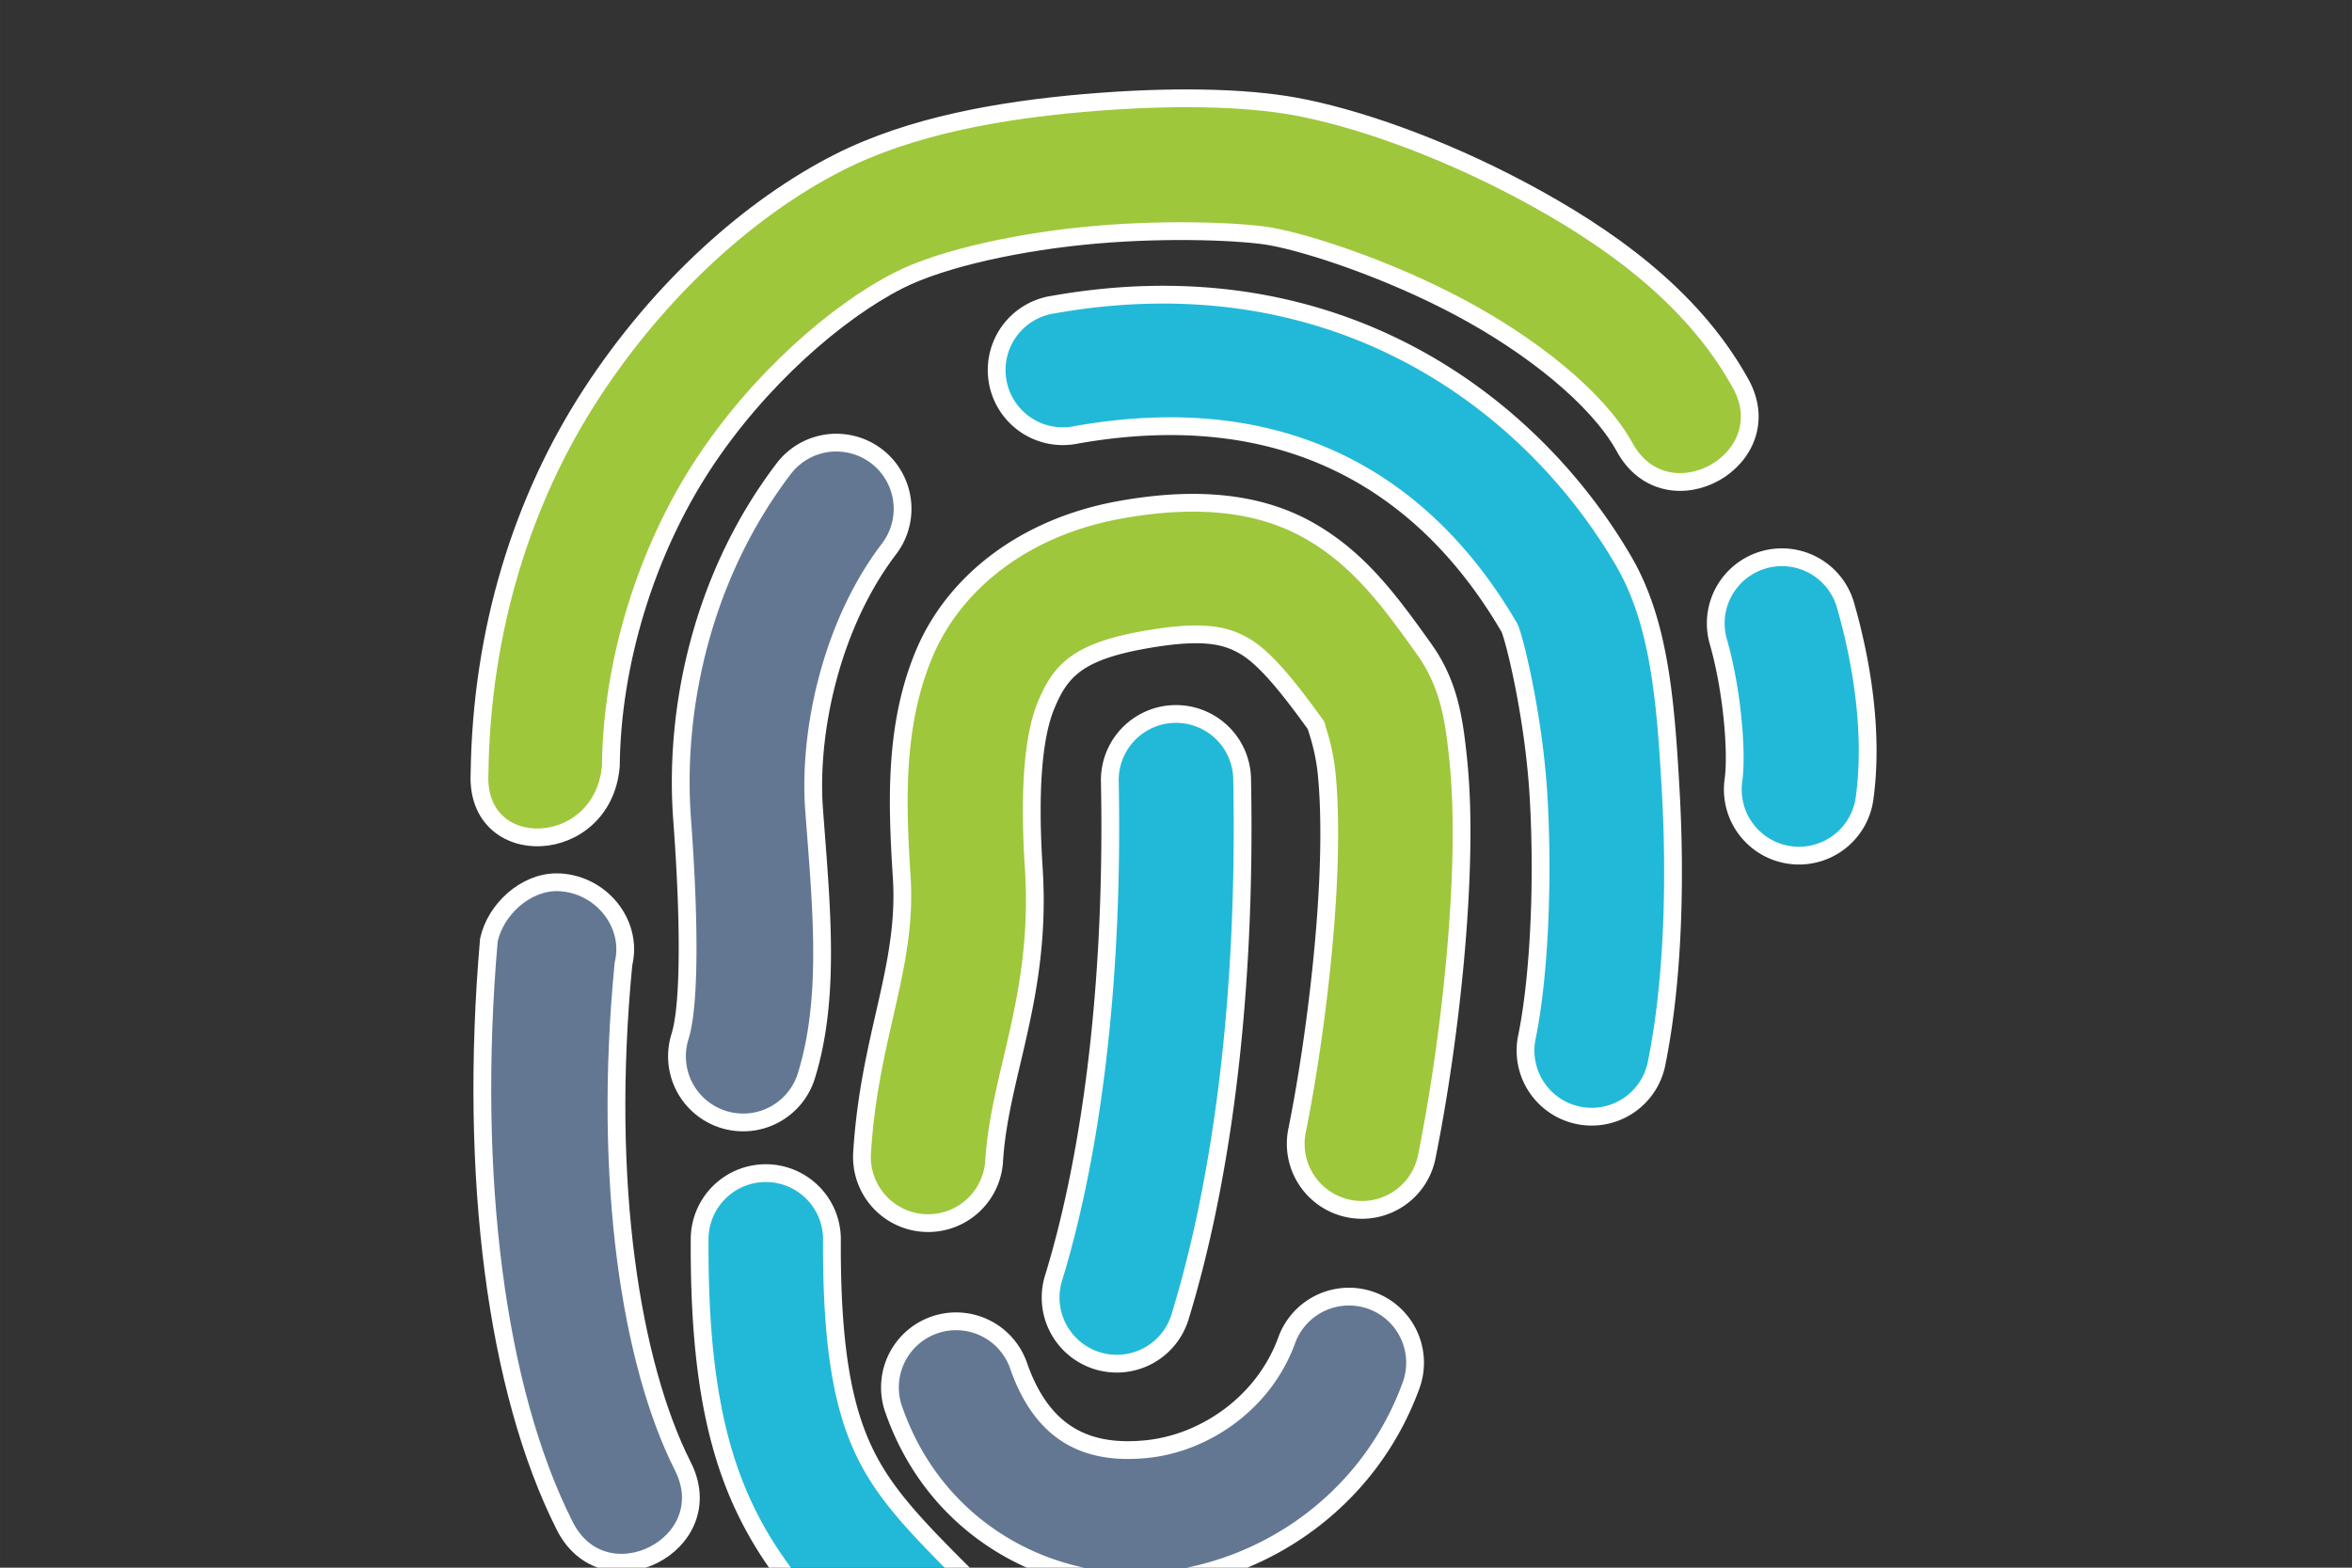 <?xml version="1.0" encoding="UTF-8" standalone="no"?>
<!-- Created with Inkscape (http://www.inkscape.org/) -->

<svg
   xmlns:dc="http://purl.org/dc/elements/1.1/"
   xmlns:cc="http://creativecommons.org/ns#"
   xmlns:rdf="http://www.w3.org/1999/02/22-rdf-syntax-ns#"
   xmlns:svg="http://www.w3.org/2000/svg"
   xmlns="http://www.w3.org/2000/svg"
   xmlns:sodipodi="http://sodipodi.sourceforge.net/DTD/sodipodi-0.dtd"
   xmlns:inkscape="http://www.inkscape.org/namespaces/inkscape"
   width="300"
   height="200"
   viewBox="0 0 79.375 52.917"
   version="1.1"
   id="svg8"
   sodipodi:docname="authentication.svg"
   inkscape:version="0.92.3 (2405546, 2018-03-11)">
  <rect x="0" y="0" width="79.375" height="52.917" fill="#333333" stroke="none"/>
  <defs
     id="defs2">
    <inkscape:perspective
       sodipodi:type="inkscape:persp3d"
       inkscape:vp_x="0 : 26.458334 : 1"
       inkscape:vp_y="0 : 1000 : 0"
       inkscape:vp_z="79.374998 : 26.458334 : 1"
       inkscape:persp3d-origin="39.687499 : 17.638889 : 1"
       id="perspective929" />
    <clipPath
       clipPathUnits="userSpaceOnUse"
       id="clipPath8857">
      <rect
         style="opacity:1;fill:#637792;fill-opacity:1;fill-rule:nonzero;stroke:none;stroke-width:0.6;stroke-linecap:round;stroke-linejoin:round;stroke-miterlimit:4;stroke-dasharray:none;stroke-opacity:1"
         id="rect8859"
         width="45.121"
         height="26.553"
         x="27.12"
         y="255.564" />
    </clipPath>
  </defs>
  <sodipodi:namedview
     id="base"
     pagecolor="#ffffff"
     bordercolor="#666666"
     borderopacity="1.0"
     inkscape:pageopacity="0.0"
     inkscape:pageshadow="2"
     inkscape:zoom="2.8"
     inkscape:cx="122.36785"
     inkscape:cy="86.60146"
     inkscape:document-units="mm"
     inkscape:current-layer="layer1"
     showgrid="false"
     units="px"
     inkscape:measure-start="260.872,98.995"
     inkscape:measure-end="260.872,122.228"
     showguides="true"
     inkscape:guide-bbox="true"
     inkscape:window-width="1920"
     inkscape:window-height="1043"
     inkscape:window-x="0"
     inkscape:window-y="1080"
     inkscape:window-maximized="1"
     inkscape:snap-global="false" />
  <g
     inkscape:label="Layer 1"
     inkscape:groupmode="layer"
     id="layer1"
     transform="translate(0,-244.083)">
    <path
       style="color:#000000;font-style:normal;font-variant:normal;font-weight:normal;font-stretch:normal;font-size:medium;line-height:normal;font-family:sans-serif;font-variant-ligatures:normal;font-variant-position:normal;font-variant-caps:normal;font-variant-numeric:normal;font-variant-alternates:normal;font-feature-settings:normal;text-indent:0;text-align:start;text-decoration:none;text-decoration-line:none;text-decoration-style:solid;text-decoration-color:#000000;letter-spacing:normal;word-spacing:normal;text-transform:none;writing-mode:lr-tb;direction:ltr;text-orientation:mixed;dominant-baseline:auto;baseline-shift:baseline;text-anchor:start;white-space:normal;shape-padding:0;clip-rule:nonzero;display:inline;overflow:visible;visibility:visible;opacity:1;isolation:auto;mix-blend-mode:normal;color-interpolation:sRGB;color-interpolation-filters:linearRGB;solid-color:#000000;solid-opacity:1;vector-effect:none;fill:#22b9d8;fill-opacity:1;fill-rule:nonzero;stroke:#ffffff;stroke-width:0.6;stroke-linecap:round;stroke-linejoin:round;stroke-miterlimit:4;stroke-dasharray:none;stroke-dashoffset:0;stroke-opacity:1;color-rendering:auto;image-rendering:auto;shape-rendering:auto;text-rendering:auto;enable-background:accumulate"
       d="m 39.609,268.184 a 2.233,2.233 0 0 0 -2.154,2.307 c 0.146,7.593 -0.816,13.19 -1.887,16.691 a 2.233,2.233 0 1 0 4.27,1.305 c 1.238,-4.05 2.236,-10.073 2.082,-18.082 a 2.233,2.233 0 0 0 -2.311,-2.221 z"
       id="path3541"
       inkscape:connector-curvature="0" />
    <path
       style="color:#000000;font-style:normal;font-variant:normal;font-weight:normal;font-stretch:normal;font-size:medium;line-height:normal;font-family:sans-serif;font-variant-ligatures:normal;font-variant-position:normal;font-variant-caps:normal;font-variant-numeric:normal;font-variant-alternates:normal;font-feature-settings:normal;text-indent:0;text-align:start;text-decoration:none;text-decoration-line:none;text-decoration-style:solid;text-decoration-color:#000000;letter-spacing:normal;word-spacing:normal;text-transform:none;writing-mode:lr-tb;direction:ltr;text-orientation:mixed;dominant-baseline:auto;baseline-shift:baseline;text-anchor:start;white-space:normal;shape-padding:0;clip-rule:nonzero;display:inline;overflow:visible;visibility:visible;opacity:1;isolation:auto;mix-blend-mode:normal;color-interpolation:sRGB;color-interpolation-filters:linearRGB;solid-color:#000000;solid-opacity:1;vector-effect:none;fill:#9ec73c;fill-opacity:1;fill-rule:nonzero;stroke:#ffffff;stroke-width:0.6;stroke-linecap:round;stroke-linejoin:round;stroke-miterlimit:4;stroke-dasharray:none;stroke-dashoffset:0;stroke-opacity:1;color-rendering:auto;image-rendering:auto;shape-rendering:auto;text-rendering:auto;enable-background:accumulate"
       d="m 41.275,261.104 c -1.062,-0.108 -2.222,-0.039 -3.479,0.188 -3.269,0.589 -5.62,2.488 -6.613,4.875 -0.993,2.387 -0.918,4.942 -0.752,7.518 0.196,3.047 -1.09,5.354 -1.336,9.287 a 2.233,2.233 0 1 0 4.457,0.279 c 0.181,-2.891 1.611,-5.579 1.336,-9.854 -0.154,-2.391 -0.06,-4.366 0.418,-5.516 0.478,-1.15 1.053,-1.794 3.281,-2.195 1.953,-0.352 2.742,-0.173 3.381,0.188 0.639,0.36 1.38,1.204 2.457,2.711 -0.067,-0.094 0.24,0.586 0.344,1.584 0.103,0.998 0.115,2.317 0.047,3.73 -0.136,2.827 -0.583,6.059 -1.033,8.299 a 2.233,2.233 0 1 0 4.377,0.881 c 0.5,-2.484 0.965,-5.841 1.115,-8.965 0.075,-1.562 0.075,-3.058 -0.064,-4.404 -0.14,-1.346 -0.308,-2.54 -1.152,-3.721 -1.132,-1.583 -2.181,-3.038 -3.898,-4.006 -0.859,-0.484 -1.823,-0.771 -2.885,-0.879 z"
       id="path3541-6"
       inkscape:connector-curvature="0" />
    <path
       style="color:#000000;font-style:normal;font-variant:normal;font-weight:normal;font-stretch:normal;font-size:medium;line-height:normal;font-family:sans-serif;font-variant-ligatures:normal;font-variant-position:normal;font-variant-caps:normal;font-variant-numeric:normal;font-variant-alternates:normal;font-feature-settings:normal;text-indent:0;text-align:start;text-decoration:none;text-decoration-line:none;text-decoration-style:solid;text-decoration-color:#000000;letter-spacing:normal;word-spacing:normal;text-transform:none;writing-mode:lr-tb;direction:ltr;text-orientation:mixed;dominant-baseline:auto;baseline-shift:baseline;text-anchor:start;white-space:normal;shape-padding:0;clip-rule:nonzero;display:inline;overflow:visible;visibility:visible;opacity:1;isolation:auto;mix-blend-mode:normal;color-interpolation:sRGB;color-interpolation-filters:linearRGB;solid-color:#000000;solid-opacity:1;vector-effect:none;fill:#22b9d8;fill-opacity:1;fill-rule:nonzero;stroke:#ffffff;stroke-width:0.6;stroke-linecap:round;stroke-linejoin:round;stroke-miterlimit:4;stroke-dasharray:none;stroke-dashoffset:0;stroke-opacity:1;color-rendering:auto;image-rendering:auto;shape-rendering:auto;text-rendering:auto;enable-background:accumulate"
       d="m 39.031,254.031 c -1.113,0.012 -2.276,0.119 -3.488,0.334 a 2.233,2.233 0 1 0 0.777,4.396 c 7.926,-1.403 12.274,2.486 14.615,6.504 0.142,0.245 0.835,2.965 0.992,5.771 0.158,2.806 0.022,5.971 -0.389,8.016 a 2.233,2.233 0 1 0 4.377,0.881 c 0.539,-2.679 0.643,-6.036 0.469,-9.146 -0.175,-3.111 -0.389,-5.705 -1.592,-7.77 -2.643,-4.537 -7.972,-9.073 -15.762,-8.986 z"
       id="path3541-6-1"
       inkscape:connector-curvature="0" />
    <path
       style="color:#000000;font-style:normal;font-variant:normal;font-weight:normal;font-stretch:normal;font-size:medium;line-height:normal;font-family:sans-serif;font-variant-ligatures:normal;font-variant-position:normal;font-variant-caps:normal;font-variant-numeric:normal;font-variant-alternates:normal;font-feature-settings:normal;text-indent:0;text-align:start;text-decoration:none;text-decoration-line:none;text-decoration-style:solid;text-decoration-color:#000000;letter-spacing:normal;word-spacing:normal;text-transform:none;writing-mode:lr-tb;direction:ltr;text-orientation:mixed;dominant-baseline:auto;baseline-shift:baseline;text-anchor:start;white-space:normal;shape-padding:0;clip-rule:nonzero;display:inline;overflow:visible;visibility:visible;opacity:1;isolation:auto;mix-blend-mode:normal;color-interpolation:sRGB;color-interpolation-filters:linearRGB;solid-color:#000000;solid-opacity:1;vector-effect:none;fill:#9ec73c;fill-opacity:1;fill-rule:nonzero;stroke:#ffffff;stroke-width:0.6;stroke-linecap:round;stroke-linejoin:round;stroke-miterlimit:4;stroke-dasharray:none;stroke-dashoffset:0;stroke-opacity:1;color-rendering:auto;image-rendering:auto;shape-rendering:auto;text-rendering:auto;enable-background:accumulate"
       d="m 36.609,247.557 c -2.839,0.246 -5.85,0.764 -8.303,2.008 -2.937,1.49 -6.003,4.211 -8.338,7.789 -2.335,3.578 -3.72,7.986 -3.785,12.841 -0.146,3.001 4.18,2.824 4.432,-0.261 0.033,-3.48 1.19,-7.227 3.092,-10.14 1.901,-2.914 4.574,-5.209 6.619,-6.246 1.493,-0.758 4.156,-1.326 6.668,-1.543 2.512,-0.217 5.002,-0.105 5.922,0.065 1.287,0.237 3.924,1.099 6.344,2.387 2.419,1.288 4.633,3.055 5.545,4.68 1.429,2.694 5.449,0.437 3.893,-2.186 -1.634,-2.91 -4.498,-4.924 -7.338,-6.436 -2.84,-1.512 -5.643,-2.469 -7.633,-2.836 -1.738,-0.321 -4.278,-0.367 -7.117,-0.121 z"
       id="path3541-6-8"
       inkscape:connector-curvature="0"
       sodipodi:nodetypes="cscccsccccccsccc" />
    <path
       style="color:#000000;font-style:normal;font-variant:normal;font-weight:normal;font-stretch:normal;font-size:medium;line-height:normal;font-family:sans-serif;font-variant-ligatures:normal;font-variant-position:normal;font-variant-caps:normal;font-variant-numeric:normal;font-variant-alternates:normal;font-feature-settings:normal;text-indent:0;text-align:start;text-decoration:none;text-decoration-line:none;text-decoration-style:solid;text-decoration-color:#000000;letter-spacing:normal;word-spacing:normal;text-transform:none;writing-mode:lr-tb;direction:ltr;text-orientation:mixed;dominant-baseline:auto;baseline-shift:baseline;text-anchor:start;white-space:normal;shape-padding:0;clip-rule:nonzero;display:inline;overflow:visible;visibility:visible;opacity:1;isolation:auto;mix-blend-mode:normal;color-interpolation:sRGB;color-interpolation-filters:linearRGB;solid-color:#000000;solid-opacity:1;vector-effect:none;fill:#22b9d8;fill-opacity:1;fill-rule:nonzero;stroke:#ffffff;stroke-width:0.6;stroke-linecap:round;stroke-linejoin:round;stroke-miterlimit:4;stroke-dasharray:none;stroke-dashoffset:0;stroke-opacity:1;color-rendering:auto;image-rendering:auto;shape-rendering:auto;text-rendering:auto;enable-background:accumulate"
       d="m 60.15,262.893 a 2.233,2.233 0 0 0 -2.152,2.877 c 0.449,1.571 0.637,3.68 0.502,4.654 a 2.233,2.233 0 1 0 4.424,0.615 c 0.283,-2.042 -0.026,-4.372 -0.633,-6.496 a 2.233,2.233 0 0 0 -2.141,-1.65 z"
       id="path3541-7"
       inkscape:connector-curvature="0" />
    <path
       style="color:#000000;font-style:normal;font-variant:normal;font-weight:normal;font-stretch:normal;font-size:medium;line-height:normal;font-family:sans-serif;font-variant-ligatures:normal;font-variant-position:normal;font-variant-caps:normal;font-variant-numeric:normal;font-variant-alternates:normal;font-feature-settings:normal;text-indent:0;text-align:start;text-decoration:none;text-decoration-line:none;text-decoration-style:solid;text-decoration-color:#000000;letter-spacing:normal;word-spacing:normal;text-transform:none;writing-mode:lr-tb;direction:ltr;text-orientation:mixed;dominant-baseline:auto;baseline-shift:baseline;text-anchor:start;white-space:normal;shape-padding:0;clip-rule:nonzero;display:inline;overflow:visible;visibility:visible;opacity:1;isolation:auto;mix-blend-mode:normal;color-interpolation:sRGB;color-interpolation-filters:linearRGB;solid-color:#000000;solid-opacity:1;vector-effect:none;fill:#637792;fill-opacity:1;fill-rule:nonzero;stroke:#ffffff;stroke-width:0.6;stroke-linecap:round;stroke-linejoin:round;stroke-miterlimit:4;stroke-dasharray:none;stroke-dashoffset:0;stroke-opacity:1;color-rendering:auto;image-rendering:auto;shape-rendering:auto;text-rendering:auto;enable-background:accumulate"
       d="m 28.299,259.025 a 2.233,2.233 0 0 0 -1.873,0.908 c -2.793,3.687 -3.678,8.186 -3.406,11.812 0.238,3.181 0.277,6.184 -0.066,7.309 a 2.233,2.233 0 1 0 4.27,1.307 c 0.811,-2.652 0.491,-5.723 0.25,-8.949 -0.192,-2.564 0.543,-6.18 2.514,-8.781 a 2.233,2.233 0 0 0 -1.688,-3.605 z"
       id="path3541-9"
       inkscape:connector-curvature="0" />
    <path
       style="color:#000000;font-style:normal;font-variant:normal;font-weight:normal;font-stretch:normal;font-size:medium;line-height:normal;font-family:sans-serif;font-variant-ligatures:normal;font-variant-position:normal;font-variant-caps:normal;font-variant-numeric:normal;font-variant-alternates:normal;font-feature-settings:normal;text-indent:0;text-align:start;text-decoration:none;text-decoration-line:none;text-decoration-style:solid;text-decoration-color:#000000;letter-spacing:normal;word-spacing:normal;text-transform:none;writing-mode:lr-tb;direction:ltr;text-orientation:mixed;dominant-baseline:auto;baseline-shift:baseline;text-anchor:start;white-space:normal;shape-padding:0;clip-rule:nonzero;display:inline;overflow:visible;visibility:visible;opacity:1;isolation:auto;mix-blend-mode:normal;color-interpolation:sRGB;color-interpolation-filters:linearRGB;solid-color:#000000;solid-opacity:1;vector-effect:none;fill:#637792;fill-opacity:1;fill-rule:nonzero;stroke:#ffffff;stroke-width:0.6;stroke-linecap:round;stroke-linejoin:round;stroke-miterlimit:4;stroke-dasharray:none;stroke-dashoffset:0;stroke-opacity:1;color-rendering:auto;image-rendering:auto;shape-rendering:auto;text-rendering:auto;enable-background:accumulate"
       d="m 18.798,273.863 c -1.061,-0.01 -2.078,0.917 -2.3,1.955 -0.691,7.989 0.262,15.197 2.544,19.737 1.321,2.706 5.372,0.671 3.99,-2.004 -1.71,-3.403 -2.712,-9.488 -1.992,-16.928 0.339,-1.397 -0.805,-2.746 -2.243,-2.76 z"
       id="path3541-2-0"
       inkscape:connector-curvature="0"
       sodipodi:nodetypes="cccccc" />
    <path
       style="color:#000000;font-style:normal;font-variant:normal;font-weight:normal;font-stretch:normal;font-size:medium;line-height:normal;font-family:sans-serif;font-variant-ligatures:normal;font-variant-position:normal;font-variant-caps:normal;font-variant-numeric:normal;font-variant-alternates:normal;font-feature-settings:normal;text-indent:0;text-align:start;text-decoration:none;text-decoration-line:none;text-decoration-style:solid;text-decoration-color:#000000;letter-spacing:normal;word-spacing:normal;text-transform:none;writing-mode:lr-tb;direction:ltr;text-orientation:mixed;dominant-baseline:auto;baseline-shift:baseline;text-anchor:start;white-space:normal;shape-padding:0;clip-rule:nonzero;display:inline;overflow:visible;visibility:visible;opacity:1;isolation:auto;mix-blend-mode:normal;color-interpolation:sRGB;color-interpolation-filters:linearRGB;solid-color:#000000;solid-opacity:1;vector-effect:none;fill:#22b9d8;fill-opacity:1;fill-rule:nonzero;stroke:#ffffff;stroke-width:0.6;stroke-linecap:round;stroke-linejoin:round;stroke-miterlimit:4;stroke-dasharray:none;stroke-dashoffset:0;stroke-opacity:1;color-rendering:auto;image-rendering:auto;shape-rendering:auto;text-rendering:auto;enable-background:accumulate"
       d="m 25.82,283.682 a 2.233,2.233 0 0 0 -2.209,2.252 c -0.02,4.116 0.468,6.924 1.592,9.209 1.124,2.285 2.738,3.814 4.547,5.613 a 2.233,2.233 0 1 0 3.148,-3.164 c -1.828,-1.818 -2.973,-2.966 -3.689,-4.422 -0.716,-1.456 -1.151,-3.456 -1.133,-7.215 a 2.233,2.233 0 0 0 -2.256,-2.273 z"
       id="path3541-23"
       inkscape:connector-curvature="0" />
    <path
       style="color:#000000;font-style:normal;font-variant:normal;font-weight:normal;font-stretch:normal;font-size:medium;line-height:normal;font-family:sans-serif;font-variant-ligatures:normal;font-variant-position:normal;font-variant-caps:normal;font-variant-numeric:normal;font-variant-alternates:normal;font-feature-settings:normal;text-indent:0;text-align:start;text-decoration:none;text-decoration-line:none;text-decoration-style:solid;text-decoration-color:#000000;letter-spacing:normal;word-spacing:normal;text-transform:none;writing-mode:lr-tb;direction:ltr;text-orientation:mixed;dominant-baseline:auto;baseline-shift:baseline;text-anchor:start;white-space:normal;shape-padding:0;clip-rule:nonzero;display:inline;overflow:visible;visibility:visible;opacity:1;isolation:auto;mix-blend-mode:normal;color-interpolation:sRGB;color-interpolation-filters:linearRGB;solid-color:#000000;solid-opacity:1;vector-effect:none;fill:#637792;fill-opacity:1;fill-rule:nonzero;stroke:#ffffff;stroke-width:0.6;stroke-linecap:round;stroke-linejoin:round;stroke-miterlimit:4;stroke-dasharray:none;stroke-dashoffset:0;stroke-opacity:1;color-rendering:auto;image-rendering:auto;shape-rendering:auto;text-rendering:auto;enable-background:accumulate"
       d="m 45.609,287.852 a 2.233,2.233 0 0 0 -2.191,1.488 c -0.789,2.139 -2.799,3.461 -4.709,3.656 -1.91,0.196 -3.482,-0.404 -4.322,-2.779 a 2.233,2.233 0 1 0 -4.209,1.49 c 1.465,4.139 5.408,6.097 8.986,5.73 3.578,-0.366 7.031,-2.724 8.443,-6.553 a 2.233,2.233 0 0 0 -1.998,-3.033 z"
       id="path3541-2-7"
       inkscape:connector-curvature="0" />
  </g>
</svg>
